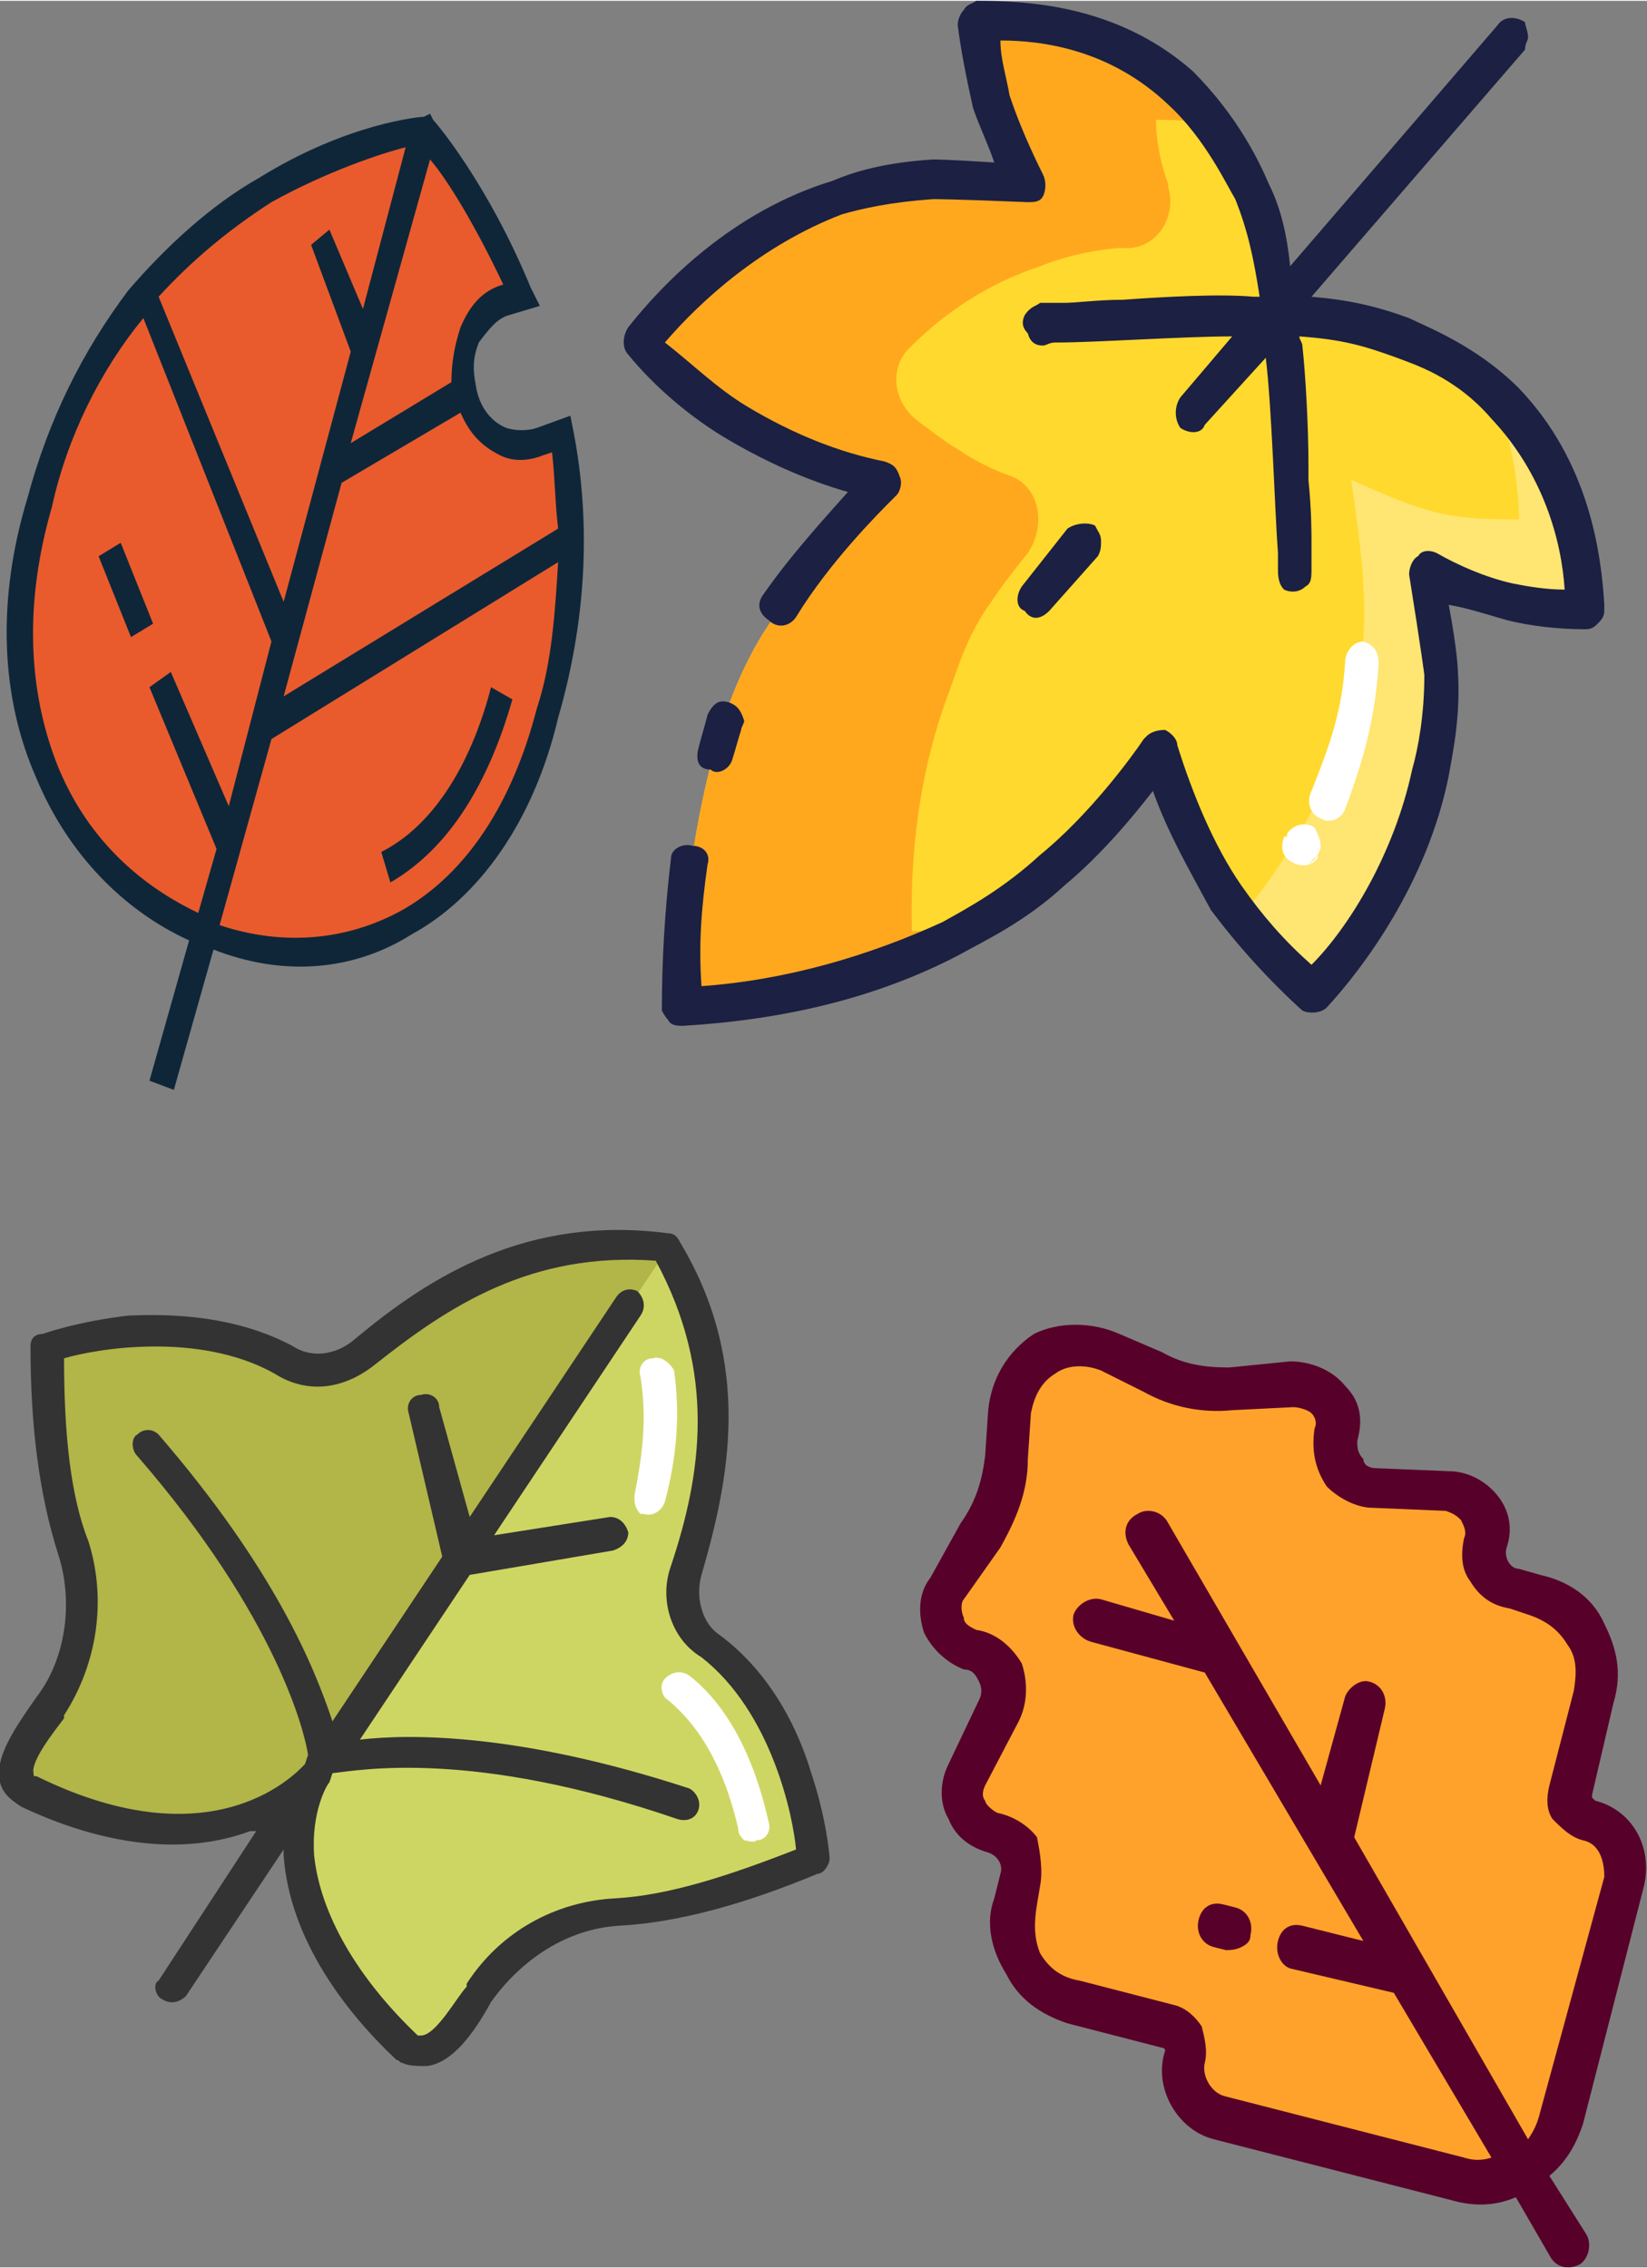 <?xml version="1.0" encoding="UTF-8"?>
<!DOCTYPE svg PUBLIC "-//W3C//DTD SVG 1.1//EN" "http://www.w3.org/Graphics/SVG/1.1/DTD/svg11.dtd">
<!-- Creator: CorelDRAW X7 -->
<svg xmlns="http://www.w3.org/2000/svg" xml:space="preserve" width="581px" height="800px" version="1.1" style="shape-rendering:geometricPrecision; text-rendering:geometricPrecision; image-rendering:optimizeQuality; fill-rule:evenodd; clip-rule:evenodd"
viewBox="0 0 540 743"
 xmlns:xlink="http://www.w3.org/1999/xlink">
 <rect x="0" y="0" width="540" height="743" fill="#808080" stroke="none"/>
 <defs>
  <style type="text/css">
   <![CDATA[
    .fil9 {fill:#0F2639}
    .fil7 {fill:#1C2042}
    .fil3 {fill:#333333}
    .fil11 {fill:#570029}
    .fil1 {fill:#B2B548}
    .fil0 {fill:#CED663}
    .fil8 {fill:#E95B2D}
    .fil10 {fill:#FFA22B}
    .fil6 {fill:#FFA81E}
    .fil4 {fill:#FFD92D}
    .fil5 {fill:#FFE571}
    .fil2 {fill:white}
   ]]>
  </style>
 </defs>
 <g id="Слой_x0020_1">
  <g id="_989984096">
   <g id="_918614960">
    <path class="fil0" d="M266 609c-28,13 -48,16 -63,17 -20,1 -36,12 -46,27 -5,9 -15,24 -23,18 -54,-49 -31,-90 -31,-90 0,0 -28,38 -94,6 -10,-5 2,-19 7,-28 10,-16 14,-35 7,-52 -4,-15 -8,-36 -8,-66 0,0 45,-14 78,5 9,5 19,4 26,-3 24,-20 54,-40 100,-34 22,40 16,76 6,106 -3,8 0,19 8,25 29,22 33,69 33,69l0 0z"/>
    <path class="fil1" d="M219 409l-116 172c0,0 -28,38 -94,6 -10,-5 2,-19 7,-28 10,-16 14,-35 7,-52 -4,-15 -8,-36 -8,-66 0,0 45,-14 78,5 9,5 19,4 26,-3 24,-20 54,-40 100,-34l0 0z"/>
    <g>
     <path class="fil2" d="M210 496c-2,-2 -2,-4 -2,-6 3,-15 4,-26 2,-39 -1,-3 1,-6 4,-6 3,-1 6,2 7,4 2,14 1,28 -3,43 -1,3 -4,5 -7,4 0,0 -1,0 -1,0z"/>
     <path class="fil2" d="M244 603c-1,-1 -2,-2 -2,-4 -6,-26 -17,-37 -23,-42 -2,-1 -3,-5 -1,-7 2,-2 5,-3 8,-1 9,7 20,21 26,48 1,3 -1,6 -4,6 -1,1 -3,0 -4,0l0 0z"/>
    </g>
    <path class="fil3" d="M272 609c0,-1 -1,-13 -6,-28 -6,-20 -17,-36 -31,-46 -5,-4 -7,-12 -5,-19 9,-31 17,-69 -7,-109 -1,-2 -2,-3 -4,-3 -46,-6 -78,14 -103,35 -6,5 -14,6 -20,2 -15,-8 -33,-11 -54,-10 -17,2 -28,6 -28,6 -2,0 -4,1 -4,4 0,27 3,49 9,68 5,15 3,34 -7,47l0 0c-7,10 -14,20 -12,28 1,4 4,6 7,8 19,9 48,18 75,8 1,0 2,0 2,0l-32 49c-2,1 -1,5 1,6 3,2 6,1 8,-1l32 -48c0,0 0,1 0,2 2,28 21,52 37,67 1,0 1,1 2,1 2,1 5,1 8,1 8,-1 15,-10 21,-21l0 0c10,-14 25,-24 42,-25 19,-1 41,-7 65,-17 2,0 4,-3 4,-5l0 0zm-70 13c-20,1 -38,11 -49,28l0 1c-3,3 -10,16 -15,16 0,0 0,0 -1,0 -20,-19 -32,-40 -34,-59 -1,-14 4,-23 5,-24l1 -3c9,-1 46,-8 113,15 3,1 6,0 7,-3 1,-3 -1,-6 -3,-7 -55,-18 -91,-18 -108,-16l36 -54 47 -8c3,-1 5,-3 5,-6 -1,-3 -3,-5 -6,-5l-38 6 48 -72c2,-3 1,-6 -1,-8 -2,-1 -5,-1 -7,2l-48 72 -10 -36c0,-3 -3,-5 -6,-4 -3,0 -5,3 -4,6l11 47 -36 54c-6,-18 -19,-50 -57,-94 -2,-2 -5,-2 -7,0 -2,1 -2,5 0,7 46,53 55,91 56,98l-1 3c-2,2 -29,33 -88,4 -1,0 -1,0 -1,-1 -1,-4 7,-14 10,-18l0 -1c11,-17 14,-38 8,-57 -6,-15 -8,-36 -8,-60 10,-3 44,-9 69,5 11,7 23,5 33,-3 24,-19 51,-37 92,-34 20,37 15,70 5,100 -4,11 0,24 10,30 23,18 30,52 31,63 -23,9 -42,15 -59,16l0 0z"/>
    <g>
    </g>
    <g>
    </g>
    <g>
    </g>
    <g>
    </g>
    <g>
    </g>
    <g>
    </g>
    <g>
    </g>
    <g>
    </g>
    <g>
    </g>
    <g>
    </g>
    <g>
    </g>
    <g>
    </g>
    <g>
    </g>
    <g>
    </g>
    <g>
    </g>
   </g>
   <g id="_917460896">
    <path class="fil4" d="M321 7c0,6 1,15 4,26 4,11 9,20 13,27 -25,-2 -32,-2 -32,-2 -15,1 -24,4 -31,7 -34,10 -58,37 -65,46 7,8 18,18 32,27 19,11 36,17 47,19 0,1 -20,20 -33,42 -10,13 -15,26 -19,37 -5,17 -14,50 -13,94 41,-2 70,-15 87,-24 10,-4 22,-10 34,-21 19,-16 35,-39 35,-40 4,12 10,31 22,49 10,13 20,24 29,31 7,-9 31,-36 39,-73 1,-6 3,-18 3,-32 0,0 -1,-8 -5,-33 6,3 15,7 27,10 9,2 18,2 25,2 0,-10 -3,-43 -26,-67 -14,-13 -28,-19 -34,-22 -13,-5 -23,-6 -40,-7 -2,-17 -4,-29 -10,-41 -3,-7 -10,-22 -23,-34 -26,-22 -57,-22 -66,-21z"/>
    <path class="fil5" d="M498 170c-7,0 -17,0 -26,-2 -12,-3 -22,-8 -29,-11 4,27 4,35 4,35 1,15 -1,27 -2,34 -8,35 -28,62 -38,74 8,10 16,19 24,25 7,-9 31,-36 39,-73 1,-6 3,-18 3,-32 0,0 -1,-8 -5,-33 6,3 15,7 27,10 9,2 18,2 25,2 0,-10 -3,-43 -26,-67 -2,-2 -4,-4 -5,-5 8,19 9,36 9,43l0 0z"/>
    <path class="fil6" d="M325 33c4,11 9,20 13,27 -25,-2 -32,-2 -32,-2 -15,1 -24,4 -31,7 -34,10 -58,37 -65,46 7,8 18,18 32,27 19,11 36,17 47,19 0,1 -20,20 -33,42 -10,13 -15,26 -19,37 -5,17 -14,50 -13,94 41,-2 70,-15 87,-24 3,-1 5,-1 8,-3 -6,1 -13,2 -20,2 0,0 0,0 0,0 -1,-36 6,-62 12,-78 3,-8 6,-19 14,-30 4,-6 8,-11 12,-16 6,-9 4,-21 -5,-25 -6,-2 -12,-5 -18,-9 -5,-3 -10,-7 -14,-10 -8,-7 -8,-18 -1,-24 10,-10 24,-20 42,-26 5,-2 14,-5 26,-6 0,0 0,0 1,0 11,1 18,-10 15,-20 0,0 0,0 0,-1 -3,-8 -4,-16 -4,-21 3,0 10,0 18,1 -3,-4 -6,-8 -10,-12 -26,-22 -57,-22 -66,-21 0,6 1,15 4,26z"/>
    <g>
     <path class="fil2" d="M433 277c0,1 0,1 -1,3 0,0 -1,2 -3,3 1,-1 2,-2 3,-3l0 1c-2,3 -6,3 -9,1 -3,-2 -3,-5 -2,-8 1,0 1,0 1,-1l0 0c2,-3 6,-4 9,-2 1,2 2,4 2,6z"/>
     <path class="fil2" d="M452 217c0,0 0,0 0,0 -1,18 -5,32 -11,48 -1,3 -5,5 -8,3 -3,-1 -5,-5 -3,-9 6,-15 10,-26 11,-42 0,-4 3,-7 6,-7 3,1 5,3 5,7l0 0z"/>
    </g>
    <g>
     <path class="fil7" d="M240 249c1,-3 2,-7 3,-10 0,-1 1,-2 1,-3 -1,-3 -2,-5 -5,-6 -3,-1 -5,0 -7,4 -1,4 -2,7 -3,11 -1,4 0,7 4,7 2,2 6,0 7,-3z"/>
     <path class="fil7" d="M423 87c-1,-10 -3,-19 -7,-27 -3,-7 -10,-22 -25,-37 -25,-22 -55,-23 -71,-23 -1,1 -3,1 -4,3 -1,1 -2,3 -2,5 1,8 3,18 5,27 2,6 5,12 7,18 -15,-1 -20,-1 -20,-1 -16,1 -26,4 -33,7 -33,10 -56,34 -67,48 -2,3 -2,7 0,9 9,11 21,21 33,28 12,7 25,13 39,17 -8,9 -19,21 -28,34 -2,3 -1,6 2,8 3,3 7,2 9,-1 11,-18 27,-34 32,-39 0,0 1,-1 1,-1 1,-1 2,-4 1,-6 -1,-3 -2,-4 -5,-5 -15,-3 -30,-9 -45,-18 -10,-6 -18,-14 -27,-21 12,-14 32,-32 58,-42 7,-2 16,-4 30,-5 0,0 7,0 31,1 2,0 4,0 5,-2 1,-2 1,-5 0,-7 -4,-8 -8,-17 -11,-26 -1,-6 -3,-12 -3,-18 14,0 36,3 55,21 12,11 19,26 22,31 4,10 6,19 8,32 -1,0 -2,0 -2,0 -11,-1 -29,0 -43,1 -8,0 -15,1 -19,1 -3,0 -5,0 -6,0 -1,0 -2,0 -2,0 0,0 0,0 0,0 0,0 0,0 0,0 -1,1 -3,1 -5,4 -1,2 -1,4 1,6 1,4 4,4 5,4 1,0 2,-1 4,-1 0,0 0,0 1,0 12,0 41,-2 57,-2l-17 20c-2,3 -2,7 0,10 3,2 7,2 8,-1l20 -22c2,16 3,51 4,64 0,1 0,1 0,1 0,2 0,3 0,4 0,2 0,5 2,7 2,1 5,1 7,-1 2,-1 2,-3 2,-6 0,0 0,0 0,0 0,0 0,-1 0,-2 0,-1 0,-4 0,-6 0,-4 0,-11 -1,-21 0,-1 0,-3 0,-5 0,-13 -1,-30 -2,-39 0,-1 -1,-2 -1,-3 14,1 21,3 32,7 5,2 19,6 31,20 17,18 23,40 24,56 -6,0 -12,-1 -17,-2 -9,-2 -18,-6 -25,-10 -2,-1 -5,-1 -6,1 -2,1 -3,4 -3,6 4,25 5,33 5,33 0,13 -2,24 -4,31 -6,28 -21,52 -33,64 -9,-8 -16,-16 -23,-26 -9,-13 -16,-30 -21,-46 0,-2 -2,-4 -4,-5 -3,0 -5,1 -6,2 0,0 -1,1 -1,1 -4,6 -18,25 -34,38 -12,11 -23,17 -32,22 -24,11 -51,19 -79,21 -1,-14 0,-26 2,-40 1,-3 -1,-6 -5,-6 -3,-1 -7,1 -7,4 -2,17 -3,33 -3,50 0,0 1,2 2,3 1,2 3,2 5,2 33,-2 63,-9 90,-23 9,-5 22,-11 35,-23 12,-10 22,-22 29,-31 5,14 12,26 19,39 9,12 19,23 30,33 2,1 6,1 8,-1 12,-13 33,-41 40,-76 1,-6 4,-19 3,-34 0,0 0,-6 -3,-22 6,1 12,3 19,5 8,2 17,3 26,3 2,0 3,-1 4,-2 2,-2 2,-3 2,-5 0,0 0,0 0,-1 -1,-17 -5,-47 -28,-71 -14,-14 -30,-20 -36,-23 -11,-4 -20,-6 -32,-7l70 -81c0,-2 1,-3 1,-4 0,-2 -1,-4 -1,-5 -3,-2 -7,-2 -9,1l-68 79 0 0z"/>
     <path class="fil7" d="M361 177c0,-2 -1,-3 -2,-5 -2,-1 -6,-1 -9,1l-15 19c-2,3 -2,7 1,8 2,3 5,3 8,0l16 -18c1,-2 1,-3 1,-5z"/>
    </g>
    <g>
    </g>
    <g>
    </g>
    <g>
    </g>
    <g>
    </g>
    <g>
    </g>
    <g>
    </g>
    <g>
    </g>
    <g>
    </g>
    <g>
    </g>
    <g>
    </g>
    <g>
    </g>
    <g>
    </g>
    <g>
    </g>
    <g>
    </g>
    <g>
    </g>
   </g>
   <g id="_686703232">
    <g>
     <path class="fil8" d="M177 145c-11,3 -22,-4 -24,-17 -3,-13 2,-26 13,-30l5 -2c-15,-33 -32,-54 -32,-54 0,0 -96,13 -126,122 -19,68 8,122 54,141 46,20 94,-3 113,-71 9,-34 9,-64 4,-91l-7 2z"/>
     <path class="fil9" d="M188 141l-1 -5 -11 4c-3,1 -7,1 -10,0 -5,-2 -9,-7 -10,-14 -1,-5 -1,-9 1,-14 3,-4 6,-8 10,-9l10 -3 -3 -6c-14,-34 -31,-54 -32,-55l-1 -2 -2 1c-1,0 -25,2 -54,20 -16,9 -31,23 -43,37 -15,20 -26,42 -33,68 -10,33 -9,65 3,92 10,24 28,43 50,53l-13 46 8 3 13 -46c23,9 46,7 65,-5 22,-12 40,-37 48,-71 9,-31 11,-63 5,-94l0 0zm-24 8c4,2 9,2 14,0l3 -1c1,9 1,17 2,25l-90 55 19 -70 39 -23c3,7 7,11 13,14zm-13 -42c-2,6 -3,12 -3,18l-33 20 26 -93c6,7 15,22 24,41 -7,2 -11,7 -14,14l0 0zm-62 -41c18,-10 36,-16 44,-18l-14 53 -11 -26 -6 5 13 35 -22 82 -41 -100c11,-12 23,-22 37,-31zm-70 185c-10,-25 -11,-54 -2,-85 5,-23 16,-45 30,-62l42 106 -14 54 -19 -44 -7 5 22 53 -6 21c-21,-10 -37,-26 -46,-48zm113 47c-18,10 -39,12 -60,5l17 -61 94 -58c-1,16 -2,33 -7,48 -8,31 -23,54 -44,66l0 0z"/>
     <path class="fil9" d="M161 225c-7,27 -20,46 -36,54l3 10c19,-11 32,-32 40,-60l-7 -4 0 0z"/>
     <rect class="fil9" transform="matrix(-0.885 -2.21 1.793 -1.091 42.946 208.581)" width="11.996" height="4.041"/>
    </g>
   </g>
   <g id="_686701120">
    <path class="fil10" d="M503 522l-6 -2c-7,-1 -12,-8 -10,-15l0 0c2,-8 -4,-15 -13,-16l-23 -1c-9,0 -15,-9 -13,-18l0 0c3,-8 -5,-17 -14,-16l-20 1c-10,0 -18,-1 -26,-5l-14 -7c-15,-7 -32,3 -33,20l-1 15c0,9 -3,17 -8,25l-11 17c-5,8 -1,18 7,21l0 0c9,2 14,11 10,19l-11 21c-3,8 0,17 8,19l0 0c7,2 12,9 10,16l-2 7c-4,14 5,29 19,33l31 8c4,1 7,6 6,10l0 0c-3,8 3,18 11,20l78 20c15,4 30,-5 34,-20l20 -77c2,-10 -3,-19 -11,-21l0 0c-5,-1 -7,-5 -6,-9l8 -31c3,-14 -5,-30 -20,-34l0 0z"/>
    <g>
     <path class="fil11" d="M529 558c3,-10 1,-18 -3,-26 -4,-9 -12,-14 -21,-16l-7 -2c-3,0 -5,-4 -4,-7 2,-6 1,-12 -3,-17 -4,-5 -10,-8 -16,-8l-24 -1c-2,0 -4,-1 -4,-3 -2,-2 -2,-4 -2,-6 2,-7 1,-13 -4,-18 -4,-5 -11,-8 -18,-8l-20 2c-8,0 -15,-1 -22,-5l-14 -6c-9,-4 -20,-4 -28,0 -9,6 -14,15 -15,25l-1 15c-1,8 -3,15 -8,22l-10 18c-4,5 -4,12 -2,18 3,6 8,10 13,12 3,0 4,2 5,4 1,2 1,4 0,6l-10 21c-3,6 -3,13 0,18 2,5 6,9 13,11 3,1 5,4 4,7l-2 8c-3,8 -1,17 4,25 4,8 11,13 20,16l31 8c0,0 1,0 1,1 0,0 0,0 0,0 -4,12 4,26 16,29l78 20c7,2 14,2 21,-1l11 19c2,4 6,5 10,3 3,-2 4,-7 2,-10l-12 -19c6,-5 9,-11 11,-17l20 -78c3,-13 -4,-25 -16,-28 -1,-1 -1,-1 -1,-1 0,0 0,0 0,-1l7 -30 0 0zm-10 45c5,1 7,6 7,12l-21 77c-1,4 -2,6 -4,9l-57 -99 10 -42c1,-4 -1,-8 -5,-9 -3,-1 -7,2 -8,5l-8 29 -50 -86c-2,-4 -7,-5 -10,-3 -4,2 -5,6 -3,10l15 25 -24 -7c-4,-1 -8,2 -9,5 -1,4 2,8 6,9l37 10 52 88 -20 -5c-4,-1 -7,1 -8,5 -1,4 1,8 4,9l34 8 32 54c-3,1 -6,1 -9,0l-78 -20c-5,-1 -8,-7 -7,-11 1,-4 0,-8 -1,-12 -2,-3 -5,-6 -9,-7l-31 -8c-6,-1 -10,-4 -13,-9 -2,-5 -2,-10 -1,-16l1 -6c1,-5 0,-11 -1,-16 -3,-4 -8,-7 -13,-8 -2,-1 -4,-3 -4,-4 -1,-1 -1,-3 0,-5l11 -21c3,-6 3,-13 1,-19 -3,-5 -8,-10 -15,-11 -2,-1 -4,-2 -4,-4 -1,-2 -1,-5 0,-6l12 -17c5,-9 9,-18 9,-29l1 -15c1,-5 3,-10 8,-13 4,-3 10,-3 15,-1l14 7c9,5 19,7 29,6l20 -1c2,0 5,1 6,2 1,1 2,3 1,5 -1,7 0,13 4,19 4,4 10,7 15,7l24 1c3,1 4,2 5,3 1,2 2,4 1,6 -1,5 -1,10 2,14 3,5 7,8 13,9l6 2c6,2 10,5 13,10 3,4 3,9 2,15l-8 31c-1,4 -1,8 1,11 3,3 6,6 10,7l0 0z"/>
     <path class="fil11" d="M401 624c-4,-1 -7,1 -8,5 -1,4 1,8 5,9l4 1c1,0 3,0 5,-1 2,-1 3,-2 3,-4 1,-4 -1,-8 -5,-9l-4 -1z"/>
    </g>
    <g>
    </g>
    <g>
    </g>
    <g>
    </g>
    <g>
    </g>
    <g>
    </g>
    <g>
    </g>
    <g>
    </g>
    <g>
    </g>
    <g>
    </g>
    <g>
    </g>
    <g>
    </g>
    <g>
    </g>
    <g>
    </g>
    <g>
    </g>
    <g>
    </g>
   </g>
  </g>
 </g>
</svg>
